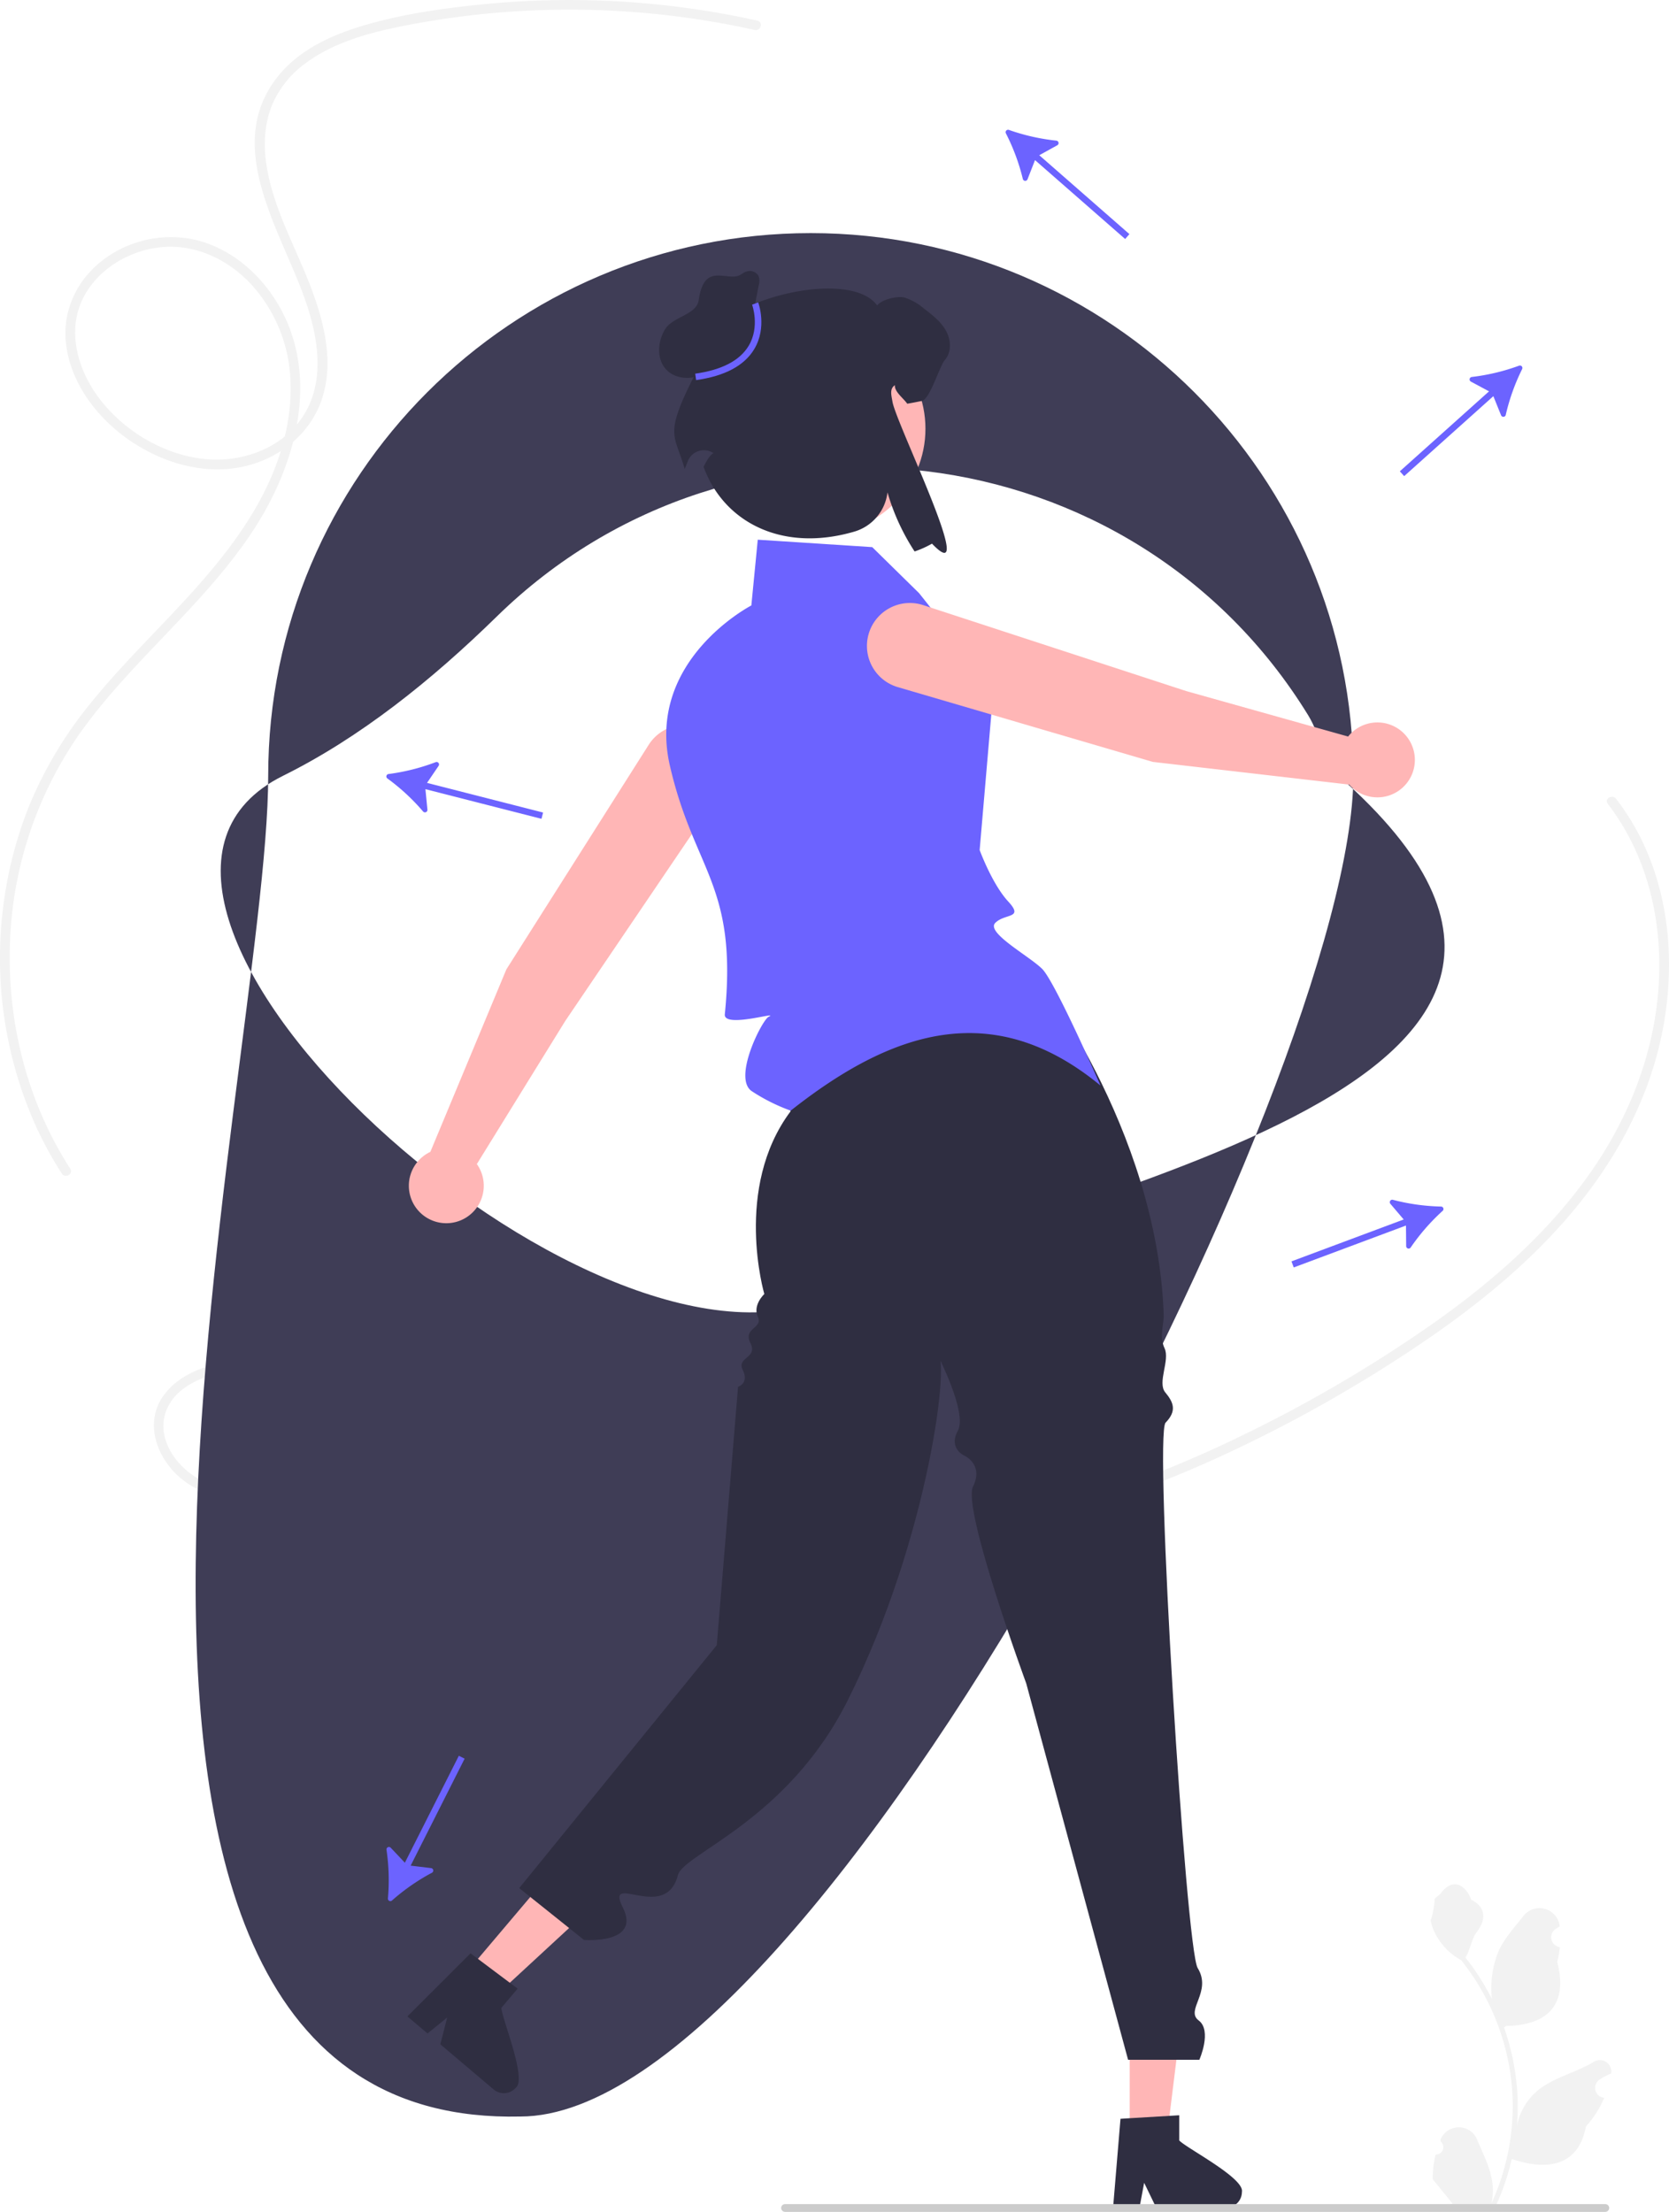 <svg data-name="Layer 1" xmlns="http://www.w3.org/2000/svg" width="515.324" height="682.859" viewBox="0 0 515.324 682.859" xmlns:xlink="http://www.w3.org/1999/xlink"><path d="M442.117,562.077c-10.918,3.951-23.968,8.837-35.504,4.475-8.28-3.131-16.336-12.757-13.099-22.031,3.652-10.466,18.127-13.133,27.692-13.555,12.018-.53,23.939,2.432,35.024,6.893,22.482,9.047,41.848,24.259,64.203,33.634a201.262,201.262,0,0,0,67.18,14.895c46.965,2.482,93.247-10.038,135.446-29.988A434.485,434.485,0,0,0,782.826,522.181c17.552-12.026,34.18-25.805,47.487-42.506,12.762-16.017,22.114-34.47,25.695-54.737,3.391-19.191,1.789-39.554-6.866-57.203a74.301,74.301,0,0,0-7.806-12.536c-1.16-1.51-3.767-.018-2.59,1.514,12.529,16.315,17.173,36.99,15.643,57.284-1.583,21.002-9.641,40.758-21.845,57.794-12.833,17.913-29.685,32.636-47.607,45.28a427.052,427.052,0,0,1-59.751,34.995c-42.966,20.84-90.299,33.999-138.366,31.28-23.636-1.337-47.202-6.489-68.857-16.164-22.226-9.931-41.721-25.31-64.696-33.654-10.944-3.975-22.743-6.38-34.422-5.411-9.469.786-21.088,3.53-26.559,12.122-4.978,7.817-1.704,17.454,4.517,23.485,7.677,7.442,18.347,8.423,28.453,6.535a113.573,113.573,0,0,0,17.658-5.288c1.801-.652,1.024-3.552-.798-2.893Z" transform="translate(-342.338 -108.57)" fill="#f2f2f2"/><path d="M576.173,114.935a268.302,268.302,0,0,0-83.759-5.127c-12.821,1.244-25.912,3.053-38.275,6.775-9.808,2.952-19.763,7.593-26.211,15.843-17.088,21.862,1.886,48.394,9.071,70.003,3.82,11.489,5.756,24.962-1.67,35.486-6.776,9.602-19.191,13.681-30.546,12.291-12.169-1.489-23.875-8.495-31.393-18.108-6.866-8.778-10.657-21.102-5.342-31.587,4.456-8.79,13.936-14.463,23.582-15.567,10.565-1.209,20.646,3.451,27.88,10.999a46.58,46.58,0,0,1,12.525,30.695c.457,13.173-3.701,26.175-10.091,37.575-13.141,23.443-34.589,40.432-51.322,61.081A126.3,126.3,0,0,0,351.772,356.317a124.249,124.249,0,0,0-8.541,33.014,126.377,126.377,0,0,0,10.166,66.848,114.896,114.896,0,0,0,8.034,14.709c1.042,1.618,3.64.115,2.59-1.514-12.814-19.889-19.068-43.535-18.665-67.137a119.895,119.895,0,0,1,21.372-66.89c15.808-22.459,38.119-39.469,53.366-62.384,13.641-20.501,21.463-48.425,7.809-70.941-5.523-9.108-14.196-16.552-24.632-19.26a34.611,34.611,0,0,0-28.449,5.565c-8.468,6.121-13.324,15.872-12.095,26.385,1.344,11.502,8.672,21.613,17.746,28.445,9.878,7.437,22.631,11.821,35.028,9.838,11.191-1.79,21.352-8.933,25.626-19.584,4.724-11.772,1.452-25.051-2.895-36.404-4.737-12.371-11.49-24.034-13.588-37.286-1.026-6.48-.698-13.284,1.968-19.35A30.985,30.985,0,0,1,436.728,128.054c9.096-6.699,20.414-9.593,31.33-11.71a264.176,264.176,0,0,1,86.693-2.252q10.383,1.454,20.624,3.736c1.881.416,2.685-2.475.798-2.893Z" transform="translate(-342.338 -108.57)" fill="#f2f2f2"/><path d="M503,762c-163.472,3.755-77.852-321.56-77.852-413.936,0-92.374,75.153-167.527,167.528-167.527s167.528,75.153,167.528,167.527C760.204,440.44,595.375,762,503,762ZM746.259,329.402c-54.063-88.03-176.706-102.731-250.546-30.484-20.235,19.799-42.27,37.407-65.955,49.146-74.866,37.104,87.345,187.795,162.918,162.92,66.664-34.985,275.648-63.914,162.919-162.92C750.922,343.96,750.29,335.966,746.259,329.402Z" transform="translate(-342.338 -108.57)" fill="#3f3d56"/><path d="M462.29,347.536a.757.757,0,0,0-.348,1.363,64.293,64.293,0,0,1,11.022,10.195.762.762,0,0,0,1.345-.563l-.615-6.324,35.833,9.156.495-1.938-35.833-9.156,3.574-5.255a.762.762,0,0,0-.91-1.139A64.352,64.352,0,0,1,462.29,347.536Z" transform="translate(-342.338 -108.57)" fill="#6c63ff"/><path d="M653.848,148.677a.757.757,0,0,0-.927,1.059,64.293,64.293,0,0,1,5.227,14.075.762.762,0,0,0,1.454.106l2.308-5.919,27.831,24.357,1.317-1.505-27.831-24.357,5.563-3.074a.762.762,0,0,0-.297-1.427A64.353,64.353,0,0,1,653.848,148.677Z" transform="translate(-342.338 -108.57)" fill="#6c63ff"/><path d="M462.114,694.675a.757.757,0,0,0,1.256.634,64.293,64.293,0,0,1,12.331-8.567.762.762,0,0,0-.26-1.435l-6.308-.762,16.661-33.019-1.786-.901-16.661,33.019-4.362-4.622a.762.762,0,0,0-1.308.643A64.352,64.352,0,0,1,462.114,694.675Z" transform="translate(-342.338 -108.57)" fill="#6c63ff"/><path d="M812.318,222.511a.757.757,0,0,0-.939-1.048,64.293,64.293,0,0,1-14.603,3.49.762.762,0,0,0-.28,1.431l5.598,3.006L774.555,254.078l1.335,1.489L803.428,230.879l2.38,5.893a.762.762,0,0,0,1.453-.123A64.352,64.352,0,0,1,812.318,222.511Z" transform="translate(-342.338 -108.57)" fill="#6c63ff"/><path d="M787.778,482.387a.757.757,0,0,0-.492-1.318,64.293,64.293,0,0,1-14.87-2.081.762.762,0,0,0-.783,1.23l4.114,4.841-34.649,12.933.699,1.874,34.649-12.933.065,6.355a.762.762,0,0,0,1.397.416A64.352,64.352,0,0,1,787.778,482.387Z" transform="translate(-342.338 -108.57)" fill="#6c63ff"/><path d="M498.688,407.842l43.957-69.354a13.254,13.254,0,0,1,18.124-4.156l0,0a13.254,13.254,0,0,1,3.949,18.824l-47.869,70.642L489.571,467.949a11.566,11.566,0,1,1-14.358-3.765Z" transform="translate(-342.338 -108.57)" fill="#ffb6b6"/><circle cx="253.335" cy="132.364" r="32.408" fill="#ffb6b6"/><polygon points="348.811 659.791 360.288 659.79 365.749 615.519 348.809 615.52 348.811 659.791" fill="#ffb6b6"/><path d="M706.446,769.394v-7.781l-3.017.184-12.283.728-2.843.175-2.173,26.059-.116,1.397h8.15l.262-1.387,1.184-6.306,3.056,6.306.669,1.387h21.606a4.882,4.882,0,0,0,4.851-4.861C726.703,781.036,708.735,771.829,706.446,769.394Z" transform="translate(-342.338 -108.57)" fill="#2f2e41"/><polygon points="143.792 609.209 152.552 616.625 185.325 586.365 172.395 575.42 143.792 609.209" fill="#ffb6b6"/><path d="M497.137,728.452l5.028-5.939-2.422-1.809-9.844-7.381-2.282-1.703L469.119,730.105l-.992.991,6.22,5.266,1.096-.89,4.978-4.048-1.742,6.788-.386,1.491,16.49,13.961a4.882,4.882,0,0,0,6.843-.575C505.076,750.427,497.311,731.79,497.137,728.452Z" transform="translate(-342.338 -108.57)" fill="#2f2e41"/><path d="M785.604,773.742a2.269,2.269,0,0,0,1.645-3.933l-.155-.618q.031-.074.062-.148a6.094,6.094,0,0,1,11.241.042c1.839,4.428,4.179,8.864,4.756,13.546a18.029,18.029,0,0,1-.316,6.2,72.281,72.281,0,0,0,6.575-30.021,69.766,69.766,0,0,0-.433-7.783q-.358-3.178-.995-6.31a73.119,73.119,0,0,0-14.5-30.99,19.459,19.459,0,0,1-8.093-8.397,14.843,14.843,0,0,1-1.35-4.056c.394.052,1.486-5.949,1.188-6.317.549-.833,1.532-1.247,2.131-2.06,2.982-4.043,7.091-3.337,9.236,2.157,4.582,2.313,4.627,6.148,1.815,9.837-1.789,2.347-2.035,5.522-3.604,8.035.162.207.329.407.491.614a73.591,73.591,0,0,1,7.681,12.169,30.592,30.592,0,0,1,1.826-14.21c1.748-4.217,5.025-7.769,7.91-11.415a6.279,6.279,0,0,1,11.184,3.083q.009.081.017.161-.643.363-1.259.77a3.078,3.078,0,0,0,1.241,5.602l.063.01a30.628,30.628,0,0,1-.807,4.579c3.702,14.316-4.29,19.53-15.701,19.764-.252.129-.497.258-.749.381a75.115,75.115,0,0,1,4.043,19.028,71.245,71.245,0,0,1-.052,11.503l.019-.136a18.826,18.826,0,0,1,6.427-10.87c4.946-4.063,11.933-5.559,17.268-8.824a3.533,3.533,0,0,1,5.411,3.437l-.022.143a20.675,20.675,0,0,0-2.319,1.117q-.643.363-1.259.77a3.078,3.078,0,0,0,1.241,5.602l.063.01c.045.006.084.013.129.019a30.655,30.655,0,0,1-5.639,8.829c-2.315,12.497-12.256,13.683-22.89,10.044h-.006a75.092,75.092,0,0,1-5.044,14.726H786.056c-.065-.2-.123-.407-.181-.607a20.475,20.475,0,0,0,4.986-.297c-1.337-1.641-2.674-3.294-4.011-4.935a1.119,1.119,0,0,1-.084-.097c-.678-.84-1.363-1.673-2.041-2.512l-0-.001a29.99,29.99,0,0,1,.879-7.64Z" transform="translate(-342.338 -108.57)" fill="#f2f2f2"/><path d="M839.195,790.24a1.186,1.186,0,0,1-1.19,1.19h-253.29a1.19,1.19,0,1,1,0-2.38h253.29A1.187,1.187,0,0,1,839.195,790.24Z" transform="translate(-342.338 -108.57)" fill="#ccc"/><path d="M582.904,428.182,661.217,407.918s38.432,48.567,40.432,106.567c.102,2.97-1.464,6.691.268,10.345s-2.314,10.561.209,13.608,3.675,5.66.099,9.353S708.46,710.201,712.14,716.17c4.51,7.315-3.922,13.008.294,16.162s.216,12.154.216,12.154h-22L659.203,628.293s-19.82-53.936-16.443-60.757-2.576-9.519-2.576-9.519-5.144-2.184-2.096-7.743-6.438-23.789-6.438-23.789c4.273-.555-2.049,56.024-27.539,106.982-18.647,37.277-50.715,47.325-52.461,54.018-3.87,14.83-22.697-1.409-17,10s-12,10-12,10l-20-16,61-75,6.57-79.754s3.496-1.093,1.463-5.17,4.754-3.608,2.361-8.342,3.988-4.501,2.297-8.118,1.99-7.032,1.99-7.032-9.624-32.698,8.098-56.391Z" transform="translate(-342.338 -108.57)" fill="#2f2e41"/><path d="M682.136,443.715s-14-32-18-36-17.487-11.23-14.487-14.23,8.961-1.213,3.981-6.606-8.811-15.874-8.811-15.874l4.317-50.29-23-29-14.487-14.23-35.341-2.291-1.979,20.297s-32.646,16.876-25.163,49.436,20.969,36.789,16.969,76.789c-.446,4.455,17.308-1.127,13.513.77-2,1-11.173,18.972-5.173,22.972a56.581,56.581,0,0,0,12,6C617.196,427.195,648.624,416.104,682.136,443.715Z" transform="translate(-342.338 -108.57)" fill="#6c63ff"/><path d="M698.3,343.793l-78.795-23.1a13.254,13.254,0,0,1-8.999-16.272l0,0a13.254,13.254,0,0,1,17.002-8.993l81.113,26.505,49.966,14.028a11.566,11.566,0,1,1,.346,14.839Z" transform="translate(-342.338 -108.57)" fill="#ffb6b6"/><path d="M559.001,220.19c-4.509-16.439,44.633-30.536,54.183-17.297,1.328-1.882,6.235-3.025,8.487-2.448a17.56,17.56,0,0,1,5.993,3.418c2.54,1.951,5.173,3.972,6.732,6.778,1.57,2.794,1.813,6.605-.3,9.03-1.674,1.928-4.616,12.175-7.134,12.683-1.755.358-3.233.647-4.503.854-1.132-1.651-4.017-3.725-3.809-5.723-1.709,1.132-1.085,3.122-.74,5.157,1.147,6.776,26.996,59.225,12.191,43.77a31.028,31.028,0,0,1-5.369,2.413,67.519,67.519,0,0,1-8.372-18.244l-.014.122a14.384,14.384,0,0,1-10.387,12.036c-22.223,6.438-40.199-3.009-46.383-20.045,2.264-4.596,3.25-4.097,3.047-4.233a5.321,5.321,0,0,0-7.924,2.525c-.358.939-.684,1.74-.966,2.343C550.512,241.805,546.681,243.469,559.001,220.19Z" transform="translate(-342.338 -108.57)" fill="#2f2e41"/><path d="M574.332,208.263l2.27-11.605a4.63,4.63,0,0,0-.068-2.925,3.139,3.139,0,0,0-3.282-1.437c-1.264.183-2.21,1.337-3.467,1.56-4.373.773-10.153-3.546-11.72,7.381-.653,4.556-7.923,5.037-10.351,8.947s-2.726,9.554.587,12.748c2.646,2.551,6.896,2.846,10.333,1.542s6.195-3.935,8.605-6.711,4.591-5.78,7.37-8.185" transform="translate(-342.338 -108.57)" fill="#2f2e41"/><path d="M557.27,225.914c8.868-1.239,14.912-4.464,17.965-9.585,3.996-6.704,1.319-14.085,1.204-14.396l-1.875.697c.025.068,2.453,6.825-1.058,12.692-2.731,4.564-8.287,7.462-16.513,8.611Z" transform="translate(-342.338 -108.57)" fill="#6c63ff"/></svg>